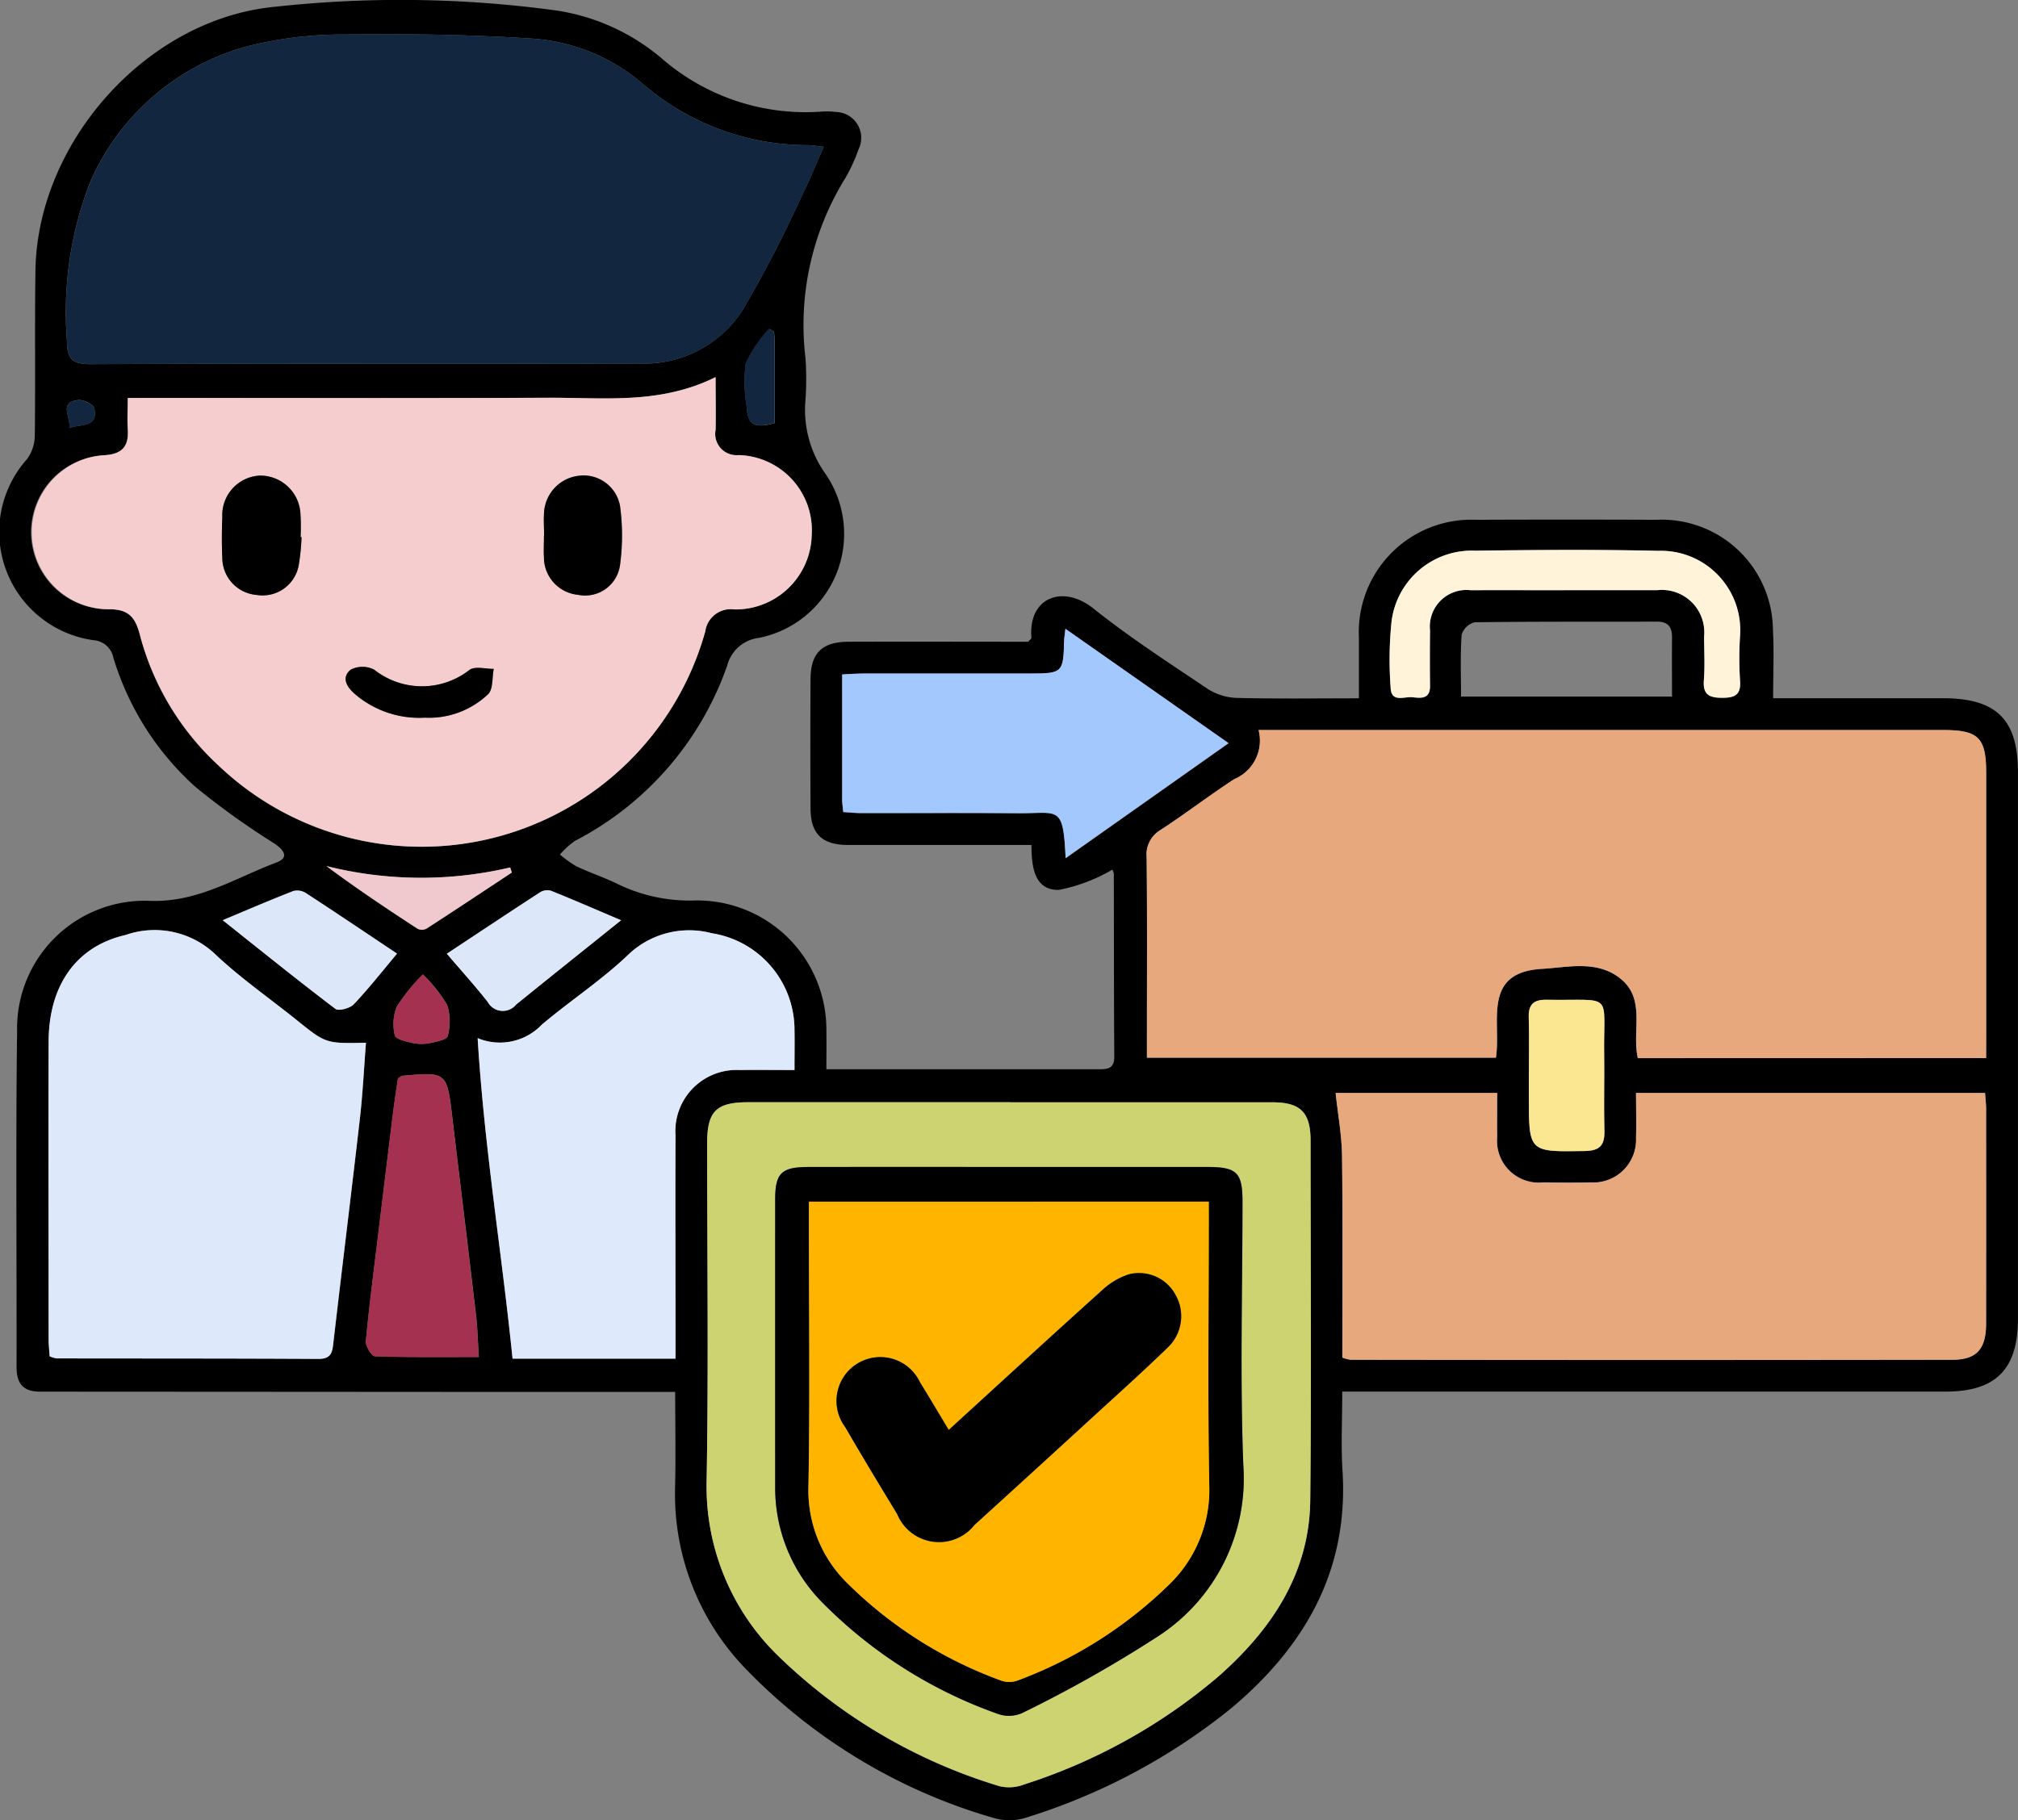 <svg xmlns="http://www.w3.org/2000/svg" width="79.667" height="71.867" viewBox="0 0 79.667 71.867">
  <rect x="0" y="0" width="79.667" height="71.867" fill="#808080" stroke="none"/>
  <g id="Grupo_167862" data-name="Grupo 167862" transform="translate(-1.508 -20.549)">
    <g id="Grupo_167263" data-name="Grupo 167263" transform="translate(1.508 20.549)">
      <path id="Trazado_257022" data-name="Trazado 257022" d="M34.134,62.766h4.731q2.98,0,5.96,0c.354,0,.677.021.673-.5-.017-2.406-.012-4.811-.019-7.217a.422.422,0,0,0-.059-.163,6.667,6.667,0,0,1-2.118.8c-.949.011-1.074-.888-1.074-1.774H40.807c-1.934,0-3.868,0-5.8,0-1.048,0-1.5-.434-1.5-1.459q-.016-2.549,0-5.1c.006-1.022.457-1.462,1.5-1.466,2.376-.009,4.752,0,7.094,0,.067-.081.129-.122.126-.158-.134-1.59,1.238-2.12,2.446-1.155,1.426,1.139,2.968,2.136,4.485,3.156a2.262,2.262,0,0,0,1.139.374c1.588.041,3.177.017,4.859.017,0-.84,0-1.616,0-2.392a4.442,4.442,0,0,1,4.62-4.657q3.568-.015,7.136,0A4.389,4.389,0,0,1,71.5,45.417c.048.858.008,1.722.008,2.7h6.7c2.115,0,2.965.838,2.965,2.923q0,10.787,0,21.573c0,2-.87,2.88-2.856,2.881q-11.409,0-22.819,0h-1c0,1.1-.054,2.112.01,3.121.248,3.918-1.466,6.91-4.356,9.351a24.319,24.319,0,0,1-8.1,4.338,2.188,2.188,0,0,1-1.3.029,22.115,22.115,0,0,1-9.818-5.907,9.915,9.915,0,0,1-2.776-7.113c.032-1.247.005-2.5.005-3.806-2.3,0-4.517,0-6.732,0q-9.173-.006-18.347-.011c-.67,0-.924-.33-.922-.976.009-4.419-.035-8.839.021-13.257a5.039,5.039,0,0,1,5.269-5.144c1.87.058,3.34-.9,4.954-1.51.539-.2.314-.5-.078-.764a30.189,30.189,0,0,1-3.106-2.228,11.209,11.209,0,0,1-3.238-5.1.859.859,0,0,0-.781-.691,4.315,4.315,0,0,1-2.621-7.158,1.606,1.606,0,0,0,.3-.915c.027-2.17-.006-4.341.025-6.511.072-5.105,4.431-9.975,9.5-10.43a45.52,45.52,0,0,1,11.094.155A8.349,8.349,0,0,1,27.6,22.829a8.668,8.668,0,0,0,6.367,2.125,2.784,2.784,0,0,1,.548.017,1.021,1.021,0,0,1,.887,1.473,6.611,6.611,0,0,1-.522,1.137,11.01,11.01,0,0,0-1.573,7.11,11.827,11.827,0,0,1,0,1.646,4.361,4.361,0,0,0,.81,2.951,4.187,4.187,0,0,1-2.639,6.445,1.468,1.468,0,0,0-1.259,1.087A12.406,12.406,0,0,1,24.2,53.753a3.26,3.26,0,0,0-.586.535,4.282,4.282,0,0,0,.648.465c.542.257,1.116.445,1.653.711a6.5,6.5,0,0,0,3.017.639,5.1,5.1,0,0,1,5.2,5.14c.008.466,0,.933,0,1.522m45.783-.439v-.9q0-5.176,0-10.351c0-1.4-.3-1.7-1.7-1.7H51.194a1.651,1.651,0,0,1-.96,1.939c-.983.642-1.917,1.361-2.9,2a1.13,1.13,0,0,0-.559,1.094c.026,2.326.011,4.653.011,6.979v.925H60.564c.216-1.419-.567-3.37,1.824-3.508,1.011-.058,2.127-.346,3.046.349,1.081.817.486,2.092.733,3.177ZM6.546,36.261c0,.5-.021.865,0,1.224.048.675-.2.992-.924,1.038A3.043,3.043,0,0,0,5.8,44.605c.769-.005,1.037.3,1.22.986a10.723,10.723,0,0,0,3.1,5.174A11.626,11.626,0,0,0,29.348,45.48,1.017,1.017,0,0,1,30.5,44.61a3.005,3.005,0,0,0,3.054-2.938,2.97,2.97,0,0,0-2.894-3.155.84.84,0,0,1-.9-1c.017-.645,0-1.29,0-2.079-2.185,1.085-4.4.806-6.575.815-5.2.022-10.4.007-15.594.007Zm27.487-9.916c-.318-.034-.47-.062-.622-.064a9.983,9.983,0,0,1-6.57-2.457,7.478,7.478,0,0,0-4.36-1.754c-2.442-.155-4.9-.193-7.343-.159a15.3,15.3,0,0,0-3.922.48A9.477,9.477,0,0,0,5.061,27.75a14.175,14.175,0,0,0-.913,6.2c0,.728.155.98.936.977,7.234-.03,14.469-.009,21.7-.025a4.608,4.608,0,0,0,4.048-2.12,48.653,48.653,0,0,0,2.33-4.5c.3-.6.547-1.217.869-1.94M54.5,74.15a1.655,1.655,0,0,0,.317.086q11.88.006,23.761,0c.973,0,1.335-.427,1.337-1.434q.008-4.236,0-8.473c0-.2-.026-.4-.041-.628H66.1c0,.627.018,1.2,0,1.771a1.686,1.686,0,0,1-1.787,1.762c-.627.013-1.255.01-1.882,0a1.649,1.649,0,0,1-1.812-1.793c-.011-.587,0-1.174,0-1.74H54.236c.092.86.243,1.675.253,2.49.032,2.639.012,5.278.012,7.957M41.4,64.073q-5.174,0-10.347,0c-1.271,0-1.626.354-1.627,1.621,0,4.444.056,8.889-.021,13.332a9.323,9.323,0,0,0,2.873,6.954,21.381,21.381,0,0,0,8.7,5.1A1.641,1.641,0,0,0,41.948,91a22.255,22.255,0,0,0,7.681-4.278c2.079-1.839,3.575-4.055,3.605-6.946.049-4.731.016-9.463.013-14.194,0-1.114-.4-1.51-1.5-1.511q-5.174,0-10.348,0M3.471,74.1a1.176,1.176,0,0,0,.274.083c3.447.006,6.895,0,10.342.02.544,0,.547-.311.592-.7.34-2.929.7-5.854,1.039-8.783.113-.99.162-1.987.241-3-1.584.034-1.582.032-2.728-.89-1.1-.884-2.269-1.692-3.284-2.663a3.477,3.477,0,0,0-3.482-.7c-1.94.441-3.025,1.978-3.033,4.2-.014,3.919,0,7.839,0,11.758,0,.229.027.458.04.676m29.4-11.3c0-.582.008-1.073,0-1.563A3.862,3.862,0,0,0,29.609,57.4a3.484,3.484,0,0,0-3.249.8c-1.066,1.029-2.328,1.85-3.464,2.81a2.286,2.286,0,0,1-2.532.532c.263,4.323.952,8.446,1.378,12.655h6.43v-.985c0-2.612-.008-5.224,0-7.836A2.417,2.417,0,0,1,30.708,62.8c.7-.012,1.395,0,2.168,0m10.7-8.359L50.009,49.9l-6.44-4.515c-.027.254-.048.374-.052.5-.031,1.221-.076,1.265-1.3,1.265q-3.291,0-6.582,0c-.276,0-.552.022-.879.037,0,1.7,0,3.315,0,4.931,0,.151.025.3.042.5.268.016.5.041.723.041,2.063,0,4.127-.012,6.19.005,1.591.013,1.773-.353,1.867,1.784M20.413,74.13c-.04-.63-.049-1.121-.106-1.607-.3-2.6-.625-5.2-.933-7.8-.22-1.856-.216-1.857-1.975-1.7-.046,0-.088.05-.18.106-.061.424-.134.883-.191,1.343q-.292,2.353-.575,4.707c-.175,1.441-.365,2.881-.5,4.325-.018.194.229.589.363.594,1.351.045,2.7.027,4.1.027M63.254,43.852c1.227,0,2.455,0,3.682,0a1.675,1.675,0,0,1,1.846,1.835c0,.575.035,1.152-.009,1.724s.224.694.737.691c.487,0,.727-.115.692-.657a13.749,13.749,0,0,1,0-1.8A3.135,3.135,0,0,0,66.965,42.3c-2.4-.055-4.805-.038-7.207-.005A3.192,3.192,0,0,0,56.44,45.11a14.672,14.672,0,0,0-.034,2.581c.017.611.525.361.839.387s.721.109.716-.443q-.011-1.1,0-2.195a1.445,1.445,0,0,1,1.61-1.587c1.227-.008,2.455,0,3.682,0m-4.068,4.2h8.331c0-.819-.007-1.574,0-2.329.005-.414-.15-.632-.593-.631-2.4.006-4.8-.007-7.2.026a.728.728,0,0,0-.512.491c-.057.8-.024,1.606-.024,2.442m2.678,14.94v.863c0,2.2,0,2.178,2.22,2.141.595-.01.777-.241.763-.8-.025-.993,0-1.987-.009-2.98-.036-2.548.417-2.148-2.279-2.192-.5-.008-.715.182-.7.693.023.757.006,1.516.005,2.274M17.181,58.2c-1.219-.814-2.4-1.612-3.6-2.392a.632.632,0,0,0-.493-.08c-.89.346-1.767.725-2.789,1.152,1.551,1.232,2.982,2.389,4.448,3.5.131.1.576-.021.727-.18.59-.622,1.121-1.3,1.707-2m8.846-1.319c-1-.424-1.876-.806-2.764-1.163a.537.537,0,0,0-.425.055c-1.22.79-2.429,1.6-3.69,2.43.574.672,1.115,1.269,1.612,1.9a.677.677,0,0,0,1.122.11c1.335-1.084,2.68-2.155,4.145-3.331M21.714,55l-.065-.2a15.354,15.354,0,0,1-7.255-.055c1.181.882,2.389,1.687,3.606,2.479a.393.393,0,0,0,.349-.011c1.127-.73,2.245-1.473,3.365-2.213M18.2,59.025A7.467,7.467,0,0,0,17.17,60.3a1.875,1.875,0,0,0-.072,1.13c.032.146.444.242.7.3a1.742,1.742,0,0,0,.7,0c.247-.049.656-.134.686-.271a2.183,2.183,0,0,0-.019-1.228,5.867,5.867,0,0,0-.956-1.206m13.855-25.39-.187-.1a5.223,5.223,0,0,0-.929,1.376,5.787,5.787,0,0,0,.044,1.7c.025.7.29.87,1.1.643,0-1.076,0-2.167,0-3.257,0-.119-.016-.238-.025-.358M4.239,37.447c.442-.168,1.158.005.99-.78-.033-.153-.421-.344-.625-.324-.816.081-.274.705-.364,1.1" transform="translate(-1.508 -20.549)"/>
      <path id="Trazado_257023" data-name="Trazado 257023" d="M250.71,171.064H236.96c-.248-1.084.347-2.36-.733-3.177-.92-.695-2.035-.407-3.046-.349-2.392.138-1.608,2.089-1.824,3.508H217.579v-.925c0-2.326.014-4.653-.011-6.979a1.13,1.13,0,0,1,.559-1.094c.984-.642,1.917-1.361,2.9-2a1.652,1.652,0,0,0,.96-1.939h27.027c1.395,0,1.7.3,1.7,1.7q0,5.176,0,10.352Z" transform="translate(-172.301 -129.286)" fill="#e8a87d"/>
      <path id="Trazado_257024" data-name="Trazado 257024" d="M11.258,92.443H12.3c5.2,0,10.4.015,15.594-.007,2.176-.009,4.389.27,6.575-.815,0,.788.013,1.434,0,2.079a.84.84,0,0,0,.9,1,2.97,2.97,0,0,1,2.894,3.155,3.005,3.005,0,0,1-3.054,2.938,1.017,1.017,0,0,0-1.147.869,11.626,11.626,0,0,1-19.224,5.284,10.727,10.727,0,0,1-3.1-5.174c-.183-.682-.451-.991-1.22-.986a3.043,3.043,0,0,1-.175-6.081c.723-.046.971-.363.923-1.038-.026-.36,0-.723,0-1.224m6.866,5.5-.041,0A8.423,8.423,0,0,0,18.078,97a1.589,1.589,0,0,0-1.612-1.49,1.56,1.56,0,0,0-1.473,1.616c-.017.547-.023,1.1,0,1.642a1.476,1.476,0,0,0,1.361,1.454,1.448,1.448,0,0,0,1.659-1.2,8.678,8.678,0,0,0,.108-1.084m9.575-.05h0c0,.287-.014.574,0,.86a1.489,1.489,0,0,0,1.348,1.469A1.391,1.391,0,0,0,30.7,99.037a8.674,8.674,0,0,0,0-2.324,1.46,1.46,0,0,0-1.592-1.2A1.551,1.551,0,0,0,27.7,96.951c-.026.311,0,.625,0,.938m-4.733,7.179a3.38,3.38,0,0,0,2.522-.925c.205-.2.156-.659.224-1-.32,0-.717-.113-.948.032a3.04,3.04,0,0,1-3.768,0,1.011,1.011,0,0,0-.933,0c-.387.323-.141.7.189.978a3.9,3.9,0,0,0,2.715.917" transform="translate(-6.219 -76.731)" fill="#f6cdce"/>
      <path id="Trazado_257025" data-name="Trazado 257025" d="M43.994,31.444c-.322.723-.571,1.344-.869,1.94a48.632,48.632,0,0,1-2.33,4.5A4.608,4.608,0,0,1,36.747,40c-7.234.016-14.469-.005-21.7.025-.781,0-.939-.248-.936-.977a14.174,14.174,0,0,1,.913-6.2,9.477,9.477,0,0,1,6.155-5.358,15.309,15.309,0,0,1,3.922-.48c2.447-.034,4.9,0,7.343.16A7.477,7.477,0,0,1,36.8,28.924a9.983,9.983,0,0,0,6.57,2.457c.152,0,.3.03.622.063" transform="translate(-11.468 -25.648)" fill="#12263f"/>
      <path id="Trazado_257026" data-name="Trazado 257026" d="M253.446,236.964c0-2.679.02-5.319-.012-7.957-.01-.816-.162-1.63-.253-2.49h6.375c0,.566-.009,1.153,0,1.74a1.649,1.649,0,0,0,1.813,1.793c.627.009,1.255.012,1.882,0a1.686,1.686,0,0,0,1.787-1.762c.021-.571,0-1.144,0-1.771H278.82c.015.225.041.426.041.628q0,4.236,0,8.473c0,1.007-.364,1.432-1.337,1.434q-11.881.017-23.761,0a1.674,1.674,0,0,1-.317-.086" transform="translate(-200.453 -183.363)" fill="#e7a87d"/>
      <path id="Trazado_257027" data-name="Trazado 257027" d="M146.645,228.289q5.174,0,10.348,0c1.1,0,1.5.4,1.5,1.511,0,4.731.037,9.463-.013,14.194-.03,2.891-1.526,5.107-3.605,6.946a22.255,22.255,0,0,1-7.681,4.278,1.64,1.64,0,0,1-.971.072,21.375,21.375,0,0,1-8.7-5.1,9.323,9.323,0,0,1-2.873-6.954c.078-4.443.02-8.888.021-13.332,0-1.267.356-1.62,1.627-1.621q5.174,0,10.347,0m-.06,2.554q-3.959,0-7.917,0c-1.058,0-1.308.242-1.309,1.276q-.005,5.686,0,11.371a6.426,6.426,0,0,0,1.835,4.522,18.32,18.32,0,0,0,6.941,4.419,1.292,1.292,0,0,0,.963-.023,50.521,50.521,0,0,0,5.43-3.072,7.417,7.417,0,0,0,3.312-6.705c-.137-3.471-.031-6.952-.033-10.429,0-1.14-.224-1.359-1.383-1.36q-3.92,0-7.839,0" transform="translate(-106.754 -184.765)" fill="#ced371"/>
      <path id="Trazado_257028" data-name="Trazado 257028" d="M10.7,212.768c-.014-.218-.04-.446-.04-.675,0-3.92-.012-7.839,0-11.758.008-2.218,1.093-3.756,3.033-4.2a3.479,3.479,0,0,1,3.482.7c1.015.971,2.186,1.779,3.284,2.663,1.145.922,1.144.924,2.728.89-.079,1.01-.128,2.007-.241,3-.335,2.929-.7,5.855-1.039,8.783-.045.389-.048.7-.592.7-3.447-.02-6.895-.014-10.342-.02a1.194,1.194,0,0,1-.274-.084" transform="translate(-8.741 -159.217)" fill="#dde8fa"/>
      <path id="Trazado_257029" data-name="Trazado 257029" d="M104.023,201.506c-.773,0-1.471-.01-2.168,0a2.416,2.416,0,0,0-2.532,2.575c-.011,2.612,0,5.224,0,7.836v.985H92.89c-.426-4.209-1.115-8.332-1.378-12.655a2.286,2.286,0,0,0,2.532-.532c1.136-.96,2.4-1.782,3.463-2.81a3.484,3.484,0,0,1,3.249-.8,3.862,3.862,0,0,1,3.265,3.833c.009.49,0,.981,0,1.563" transform="translate(-72.655 -159.259)" fill="#dee9fb"/>
      <path id="Trazado_257030" data-name="Trazado 257030" d="M169.013,148.129c-.094-2.137-.275-1.771-1.867-1.784-2.063-.017-4.127,0-6.19-.005-.228,0-.455-.025-.723-.041-.017-.194-.042-.345-.042-.5,0-1.616,0-3.233,0-4.932.327-.014.6-.036.879-.037q3.291,0,6.582,0c1.228,0,1.273-.045,1.3-1.265,0-.121.025-.241.052-.5l6.44,4.515-6.433,4.541" transform="translate(-126.944 -114.241)" fill="#a3c8fe"/>
      <path id="Trazado_257031" data-name="Trazado 257031" d="M74.9,234.166c-1.4,0-2.749.018-4.1-.027-.134,0-.382-.4-.364-.594.137-1.445.327-2.884.5-4.326q.286-2.354.575-4.707c.057-.461.13-.919.191-1.343.092-.056.134-.1.18-.106,1.759-.159,1.755-.158,1.975,1.7.308,2.6.629,5.2.933,7.8.057.486.066.978.106,1.607" transform="translate(-55.997 -180.584)" fill="#a3314f"/>
      <path id="Trazado_257032" data-name="Trazado 257032" d="M270.235,125.778c-1.227,0-2.455-.006-3.682,0a1.445,1.445,0,0,0-1.609,1.587q-.013,1.1,0,2.194c.006.552-.4.47-.716.443s-.822.223-.839-.387a14.672,14.672,0,0,1,.034-2.581,3.192,3.192,0,0,1,3.318-2.817c2.4-.033,4.806-.05,7.207.005a3.134,3.134,0,0,1,3.236,3.346,13.748,13.748,0,0,0,0,1.8c.035.541-.206.654-.692.657-.513,0-.781-.107-.737-.691s.012-1.149.009-1.724a1.675,1.675,0,0,0-1.846-1.835c-1.227,0-2.455,0-3.682,0" transform="translate(-208.489 -102.474)" fill="#fff4d9"/>
      <path id="Trazado_257034" data-name="Trazado 257034" d="M289.571,211.922c0-.758.017-1.517-.006-2.274-.016-.511.2-.7.7-.693,2.7.044,2.244-.357,2.279,2.192.014.993-.016,1.987.009,2.98.014.557-.168.788-.763.8-2.221.038-2.22.056-2.22-2.141q0-.431,0-.863" transform="translate(-229.214 -169.482)" fill="#fbe792"/>
      <path id="Trazado_257035" data-name="Trazado 257035" d="M50.354,190.856c-.586.7-1.117,1.377-1.707,2-.151.159-.6.279-.727.18-1.466-1.111-2.9-2.268-4.448-3.5,1.022-.427,1.9-.806,2.789-1.152a.633.633,0,0,1,.493.08c1.2.78,2.381,1.579,3.6,2.392" transform="translate(-34.68 -153.203)" fill="#dce7fa"/>
      <path id="Trazado_257036" data-name="Trazado 257036" d="M92.583,189.5c-1.466,1.176-2.81,2.248-4.145,3.331a.678.678,0,0,1-1.122-.11c-.5-.631-1.038-1.228-1.612-1.9,1.261-.834,2.471-1.639,3.69-2.43a.538.538,0,0,1,.425-.055c.888.358,1.766.739,2.764,1.163" transform="translate(-68.064 -153.164)" fill="#dce7fa"/>
      <path id="Trazado_257037" data-name="Trazado 257037" d="M70.335,184.015c-1.12.74-2.238,1.483-3.365,2.212a.394.394,0,0,1-.349.011c-1.217-.792-2.426-1.6-3.606-2.479a15.351,15.351,0,0,0,7.255.055l.065.2" transform="translate(-50.129 -149.565)" fill="#efc9ce"/>
      <path id="Trazado_257038" data-name="Trazado 257038" d="M76.823,204.2a5.868,5.868,0,0,1,.956,1.206,2.183,2.183,0,0,1,.02,1.228c-.03.137-.438.221-.686.271a1.742,1.742,0,0,1-.7,0c-.253-.056-.664-.151-.7-.3a1.876,1.876,0,0,1,.072-1.13,7.5,7.5,0,0,1,1.031-1.276" transform="translate(-60.129 -165.722)" fill="#a3314f"/>
      <path id="Trazado_257039" data-name="Trazado 257039" d="M142.883,82.635c.009.119.025.238.025.358,0,1.091,0,2.182,0,3.257-.808.227-1.073.056-1.1-.643a5.788,5.788,0,0,1-.044-1.7,5.229,5.229,0,0,1,.929-1.376l.187.1" transform="translate(-112.334 -69.549)" fill="#12263f"/>
      <path id="Trazado_257040" data-name="Trazado 257040" d="M14.191,97.034c.09-.4-.452-1.023.364-1.1.2-.02.593.172.625.324.168.785-.547.611-.99.78" transform="translate(-11.459 -80.136)" fill="#12263f"/>
      <path id="Trazado_257041" data-name="Trazado 257041" d="M46.456,112.6a8.715,8.715,0,0,1-.107,1.083,1.448,1.448,0,0,1-1.659,1.2,1.476,1.476,0,0,1-1.362-1.454c-.027-.546-.021-1.095,0-1.642A1.56,1.56,0,0,1,44.8,110.17a1.59,1.59,0,0,1,1.612,1.49,8.474,8.474,0,0,1,.005.937l.041,0" transform="translate(-34.551 -91.392)"/>
      <path id="Trazado_257042" data-name="Trazado 257042" d="M103.992,112.547c0-.313-.022-.627,0-.938a1.551,1.551,0,0,1,1.406-1.438,1.46,1.46,0,0,1,1.592,1.2,8.674,8.674,0,0,1,0,2.324,1.39,1.39,0,0,1-1.657,1.18,1.489,1.489,0,0,1-1.347-1.469c-.017-.286,0-.573,0-.86Z" transform="translate(-82.513 -91.39)"/>
      <path id="Trazado_257043" data-name="Trazado 257043" d="M69.737,148.222a3.9,3.9,0,0,1-2.715-.917c-.33-.283-.576-.655-.189-.978a1.011,1.011,0,0,1,.933,0,3.04,3.04,0,0,0,3.768,0c.232-.146.628-.028.948-.033-.067.34-.018.8-.224,1a3.38,3.38,0,0,1-2.522.925" transform="translate(-52.991 -119.885)"/>
      <path id="Trazado_257044" data-name="Trazado 257044" d="M156.8,240.477q3.92,0,7.839,0c1.159,0,1.382.219,1.383,1.359,0,3.477-.1,6.957.033,10.429a7.417,7.417,0,0,1-3.312,6.705,50.555,50.555,0,0,1-5.431,3.072,1.291,1.291,0,0,1-.962.023,18.322,18.322,0,0,1-6.942-4.419,6.428,6.428,0,0,1-1.835-4.522q0-5.686,0-11.371c0-1.034.25-1.275,1.309-1.276q3.959-.005,7.917,0m-7.895,1.369v.916c0,3.448.042,6.9-.019,10.344a5.122,5.122,0,0,0,1.532,3.8,16.748,16.748,0,0,0,6.03,3.831.971.971,0,0,0,.663.025,17.047,17.047,0,0,0,6.038-3.823,5.194,5.194,0,0,0,1.56-3.87c-.065-3.447-.02-6.9-.02-10.344v-.88Z" transform="translate(-116.971 -194.399)"/>
      <path id="Trazado_257045" data-name="Trazado 257045" d="M153.866,247.012H169.65v.88c0,3.448-.044,6.9.02,10.344a5.193,5.193,0,0,1-1.56,3.87,17.051,17.051,0,0,1-6.038,3.823.972.972,0,0,1-.663-.025,16.746,16.746,0,0,1-6.03-3.831,5.123,5.123,0,0,1-1.532-3.8c.061-3.447.019-6.9.019-10.344Zm5.517,9.014c-.41-.68-.764-1.284-1.134-1.877a1.73,1.73,0,1,0-2.951,1.769c.666,1.152,1.357,2.29,2.047,3.427a1.785,1.785,0,0,0,3.051.43q2.4-2.19,4.8-4.381c.963-.882,1.935-1.754,2.869-2.665a1.7,1.7,0,0,0,.277-2.024,1.634,1.634,0,0,0-1.861-.824,2.867,2.867,0,0,0-1.053.633c-2,1.8-3.976,3.617-6.05,5.511" transform="translate(-121.929 -199.566)" fill="#ffb500"/>
      <path id="Trazado_257046" data-name="Trazado 257046" d="M163.619,266.626c2.074-1.894,4.052-3.714,6.05-5.511a2.867,2.867,0,0,1,1.053-.633,1.634,1.634,0,0,1,1.861.824,1.7,1.7,0,0,1-.277,2.024c-.935.911-1.907,1.783-2.869,2.665q-2.4,2.2-4.8,4.381a1.785,1.785,0,0,1-3.051-.43c-.69-1.138-1.381-2.276-2.047-3.427a1.73,1.73,0,1,1,2.951-1.769c.37.594.724,1.2,1.134,1.877" transform="translate(-126.166 -210.165)"/>
    </g>
  </g>
</svg>
